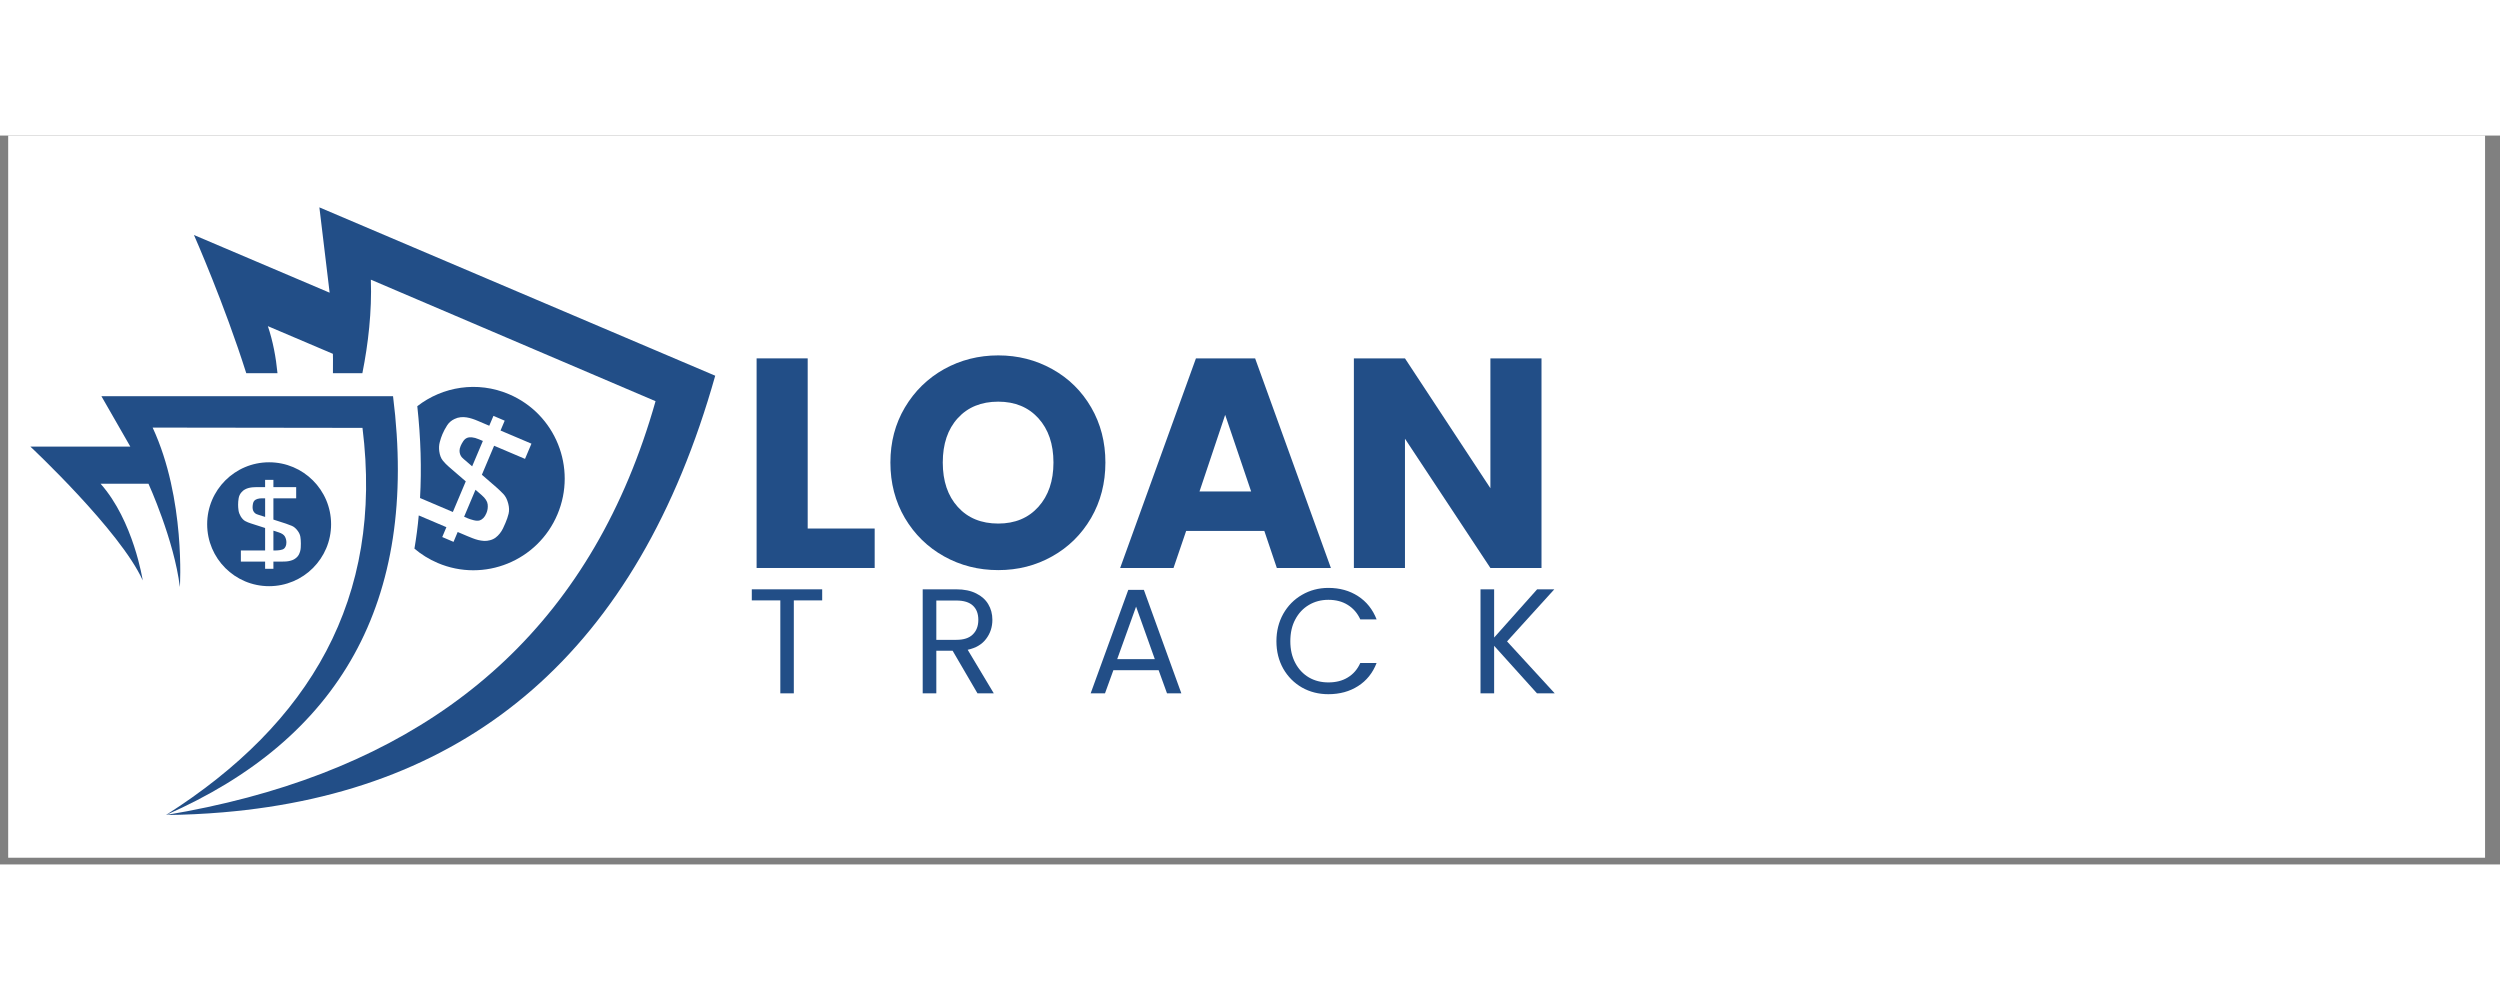<svg xmlns="http://www.w3.org/2000/svg" xmlns:xlink="http://www.w3.org/1999/xlink" width="250" zoomAndPan="magnify"
     viewBox="0 0 275.25 80.25" height="100" preserveAspectRatio="xMidYMid meet" version="1.0">
    <rect x="0" y="0" width="275.25" height="80.25" fill="#808080" stroke="none"/>
    <defs>
        <g/>
        <clipPath id="adbb3c4f64">
            <path d="M 0.902 0 L 273.605 0 L 273.605 79.508 L 0.902 79.508 Z M 0.902 0 "
                  clip-rule="nonzero"/>
        </clipPath>
    </defs>
    <g clip-path="url(#adbb3c4f64)">
        <path fill="#ffffff" d="M 0.902 0 L 273.605 0 L 273.605 79.508 L 0.902 79.508 Z M 0.902 0 "
              fill-opacity="1" fill-rule="nonzero"/>
    </g>
    <path fill="#224e87"
          d="M 19.805 49.707 C 19.805 49.707 20.445 39.973 16.805 32.152 L 39.91 32.184 C 42.254 50.957 34.141 64.738 18.262 74.812 C 37.297 66.473 46.145 51.434 43.273 28.695 L 11.164 28.695 L 14.348 34.246 L 3.344 34.246 C 3.344 34.246 13.258 43.523 15.715 48.98 C 15.715 48.98 14.711 42.43 11.074 38.336 L 16.348 38.336 C 16.348 38.336 19.168 44.52 19.805 49.707 Z M 19.805 49.707 "
          fill-opacity="1" fill-rule="nonzero"/>
    <path fill="#224e87"
          d="M 29.188 39.938 L 28.875 39.938 C 28.652 39.938 28.477 39.961 28.336 40.008 C 28.195 40.055 28.09 40.113 28.02 40.184 C 27.934 40.27 27.875 40.383 27.852 40.527 C 27.824 40.672 27.809 40.805 27.809 40.922 C 27.809 41.07 27.832 41.191 27.871 41.289 C 27.914 41.387 27.969 41.469 28.031 41.531 C 28.094 41.594 28.16 41.641 28.23 41.672 C 28.301 41.703 28.363 41.727 28.418 41.742 L 29.191 41.988 L 29.191 39.938 Z M 29.188 39.938 "
          fill-opacity="1" fill-rule="nonzero"/>
    <path fill="#224e87"
          d="M 30.852 45.637 C 31.039 45.609 31.184 45.555 31.285 45.469 C 31.355 45.406 31.414 45.316 31.461 45.203 C 31.508 45.09 31.531 44.953 31.531 44.789 C 31.531 44.562 31.477 44.348 31.367 44.148 C 31.258 43.953 31.031 43.797 30.688 43.688 L 30.102 43.5 L 30.102 45.68 L 30.383 45.68 C 30.508 45.68 30.664 45.664 30.852 45.637 Z M 30.852 45.637 "
          fill-opacity="1" fill-rule="nonzero"/>
    <path fill="#224e87"
          d="M 36.453 42.793 C 36.453 39.027 33.398 35.973 29.629 35.973 C 25.863 35.973 22.809 39.027 22.809 42.793 C 22.809 46.562 25.863 49.613 29.629 49.613 C 33.398 49.613 36.453 46.562 36.453 42.793 Z M 26.52 46.906 L 26.52 45.68 L 29.188 45.68 L 29.188 43.207 L 27.621 42.703 C 27.398 42.633 27.199 42.551 27.012 42.453 C 26.824 42.355 26.652 42.176 26.496 41.918 C 26.371 41.707 26.293 41.492 26.262 41.27 C 26.23 41.047 26.215 40.84 26.215 40.652 C 26.215 40.41 26.234 40.168 26.277 39.922 C 26.32 39.672 26.426 39.453 26.602 39.258 C 26.711 39.133 26.832 39.031 26.969 38.961 C 27.105 38.887 27.246 38.832 27.391 38.797 C 27.535 38.762 27.68 38.738 27.824 38.727 C 27.969 38.715 28.105 38.707 28.238 38.707 L 29.188 38.707 L 29.188 37.91 L 30.102 37.91 L 30.102 38.707 L 32.609 38.707 L 32.609 39.938 L 30.102 39.938 L 30.102 42.281 L 31.484 42.727 C 31.695 42.797 31.914 42.879 32.137 42.973 C 32.359 43.066 32.566 43.242 32.762 43.5 C 32.934 43.727 33.035 43.953 33.07 44.172 C 33.105 44.395 33.125 44.641 33.125 44.906 C 33.125 45.055 33.121 45.203 33.113 45.352 C 33.105 45.5 33.082 45.645 33.043 45.785 C 33.004 45.922 32.945 46.059 32.875 46.188 C 32.801 46.316 32.695 46.43 32.562 46.531 C 32.445 46.625 32.316 46.699 32.176 46.75 C 32.035 46.801 31.891 46.836 31.742 46.863 C 31.594 46.887 31.445 46.898 31.297 46.902 C 31.148 46.906 31.008 46.906 30.875 46.906 L 30.102 46.906 L 30.102 47.703 L 29.188 47.703 L 29.188 46.906 Z M 26.52 46.906 "
          fill-opacity="1" fill-rule="nonzero"/>
    <path fill="#224e87"
          d="M 35.164 7.906 L 36.293 17.301 L 21.355 10.949 C 21.434 11.129 24.699 18.535 27.113 26.164 L 30.551 26.164 C 30.383 24.434 30.059 22.664 29.492 20.984 L 36.652 24.031 C 36.652 24.031 36.676 24.84 36.656 26.164 L 39.898 26.164 C 40.547 22.906 40.949 19.383 40.832 15.867 L 72.176 29.246 C 65.422 53.105 49.781 66.883 27.273 72.879 C 24.379 73.648 21.375 74.293 18.258 74.809 C 20.402 74.785 22.5 74.688 24.547 74.512 C 51.734 72.207 70.199 56.785 78.746 26.441 Z M 35.164 7.906 "
          fill-opacity="1" fill-rule="nonzero"/>
    <path fill="#224e87"
          d="M 52.73 33.441 C 52.438 33.316 52.176 33.246 51.961 33.227 C 51.742 33.207 51.566 33.23 51.43 33.285 C 51.262 33.352 51.121 33.477 51 33.656 C 50.879 33.836 50.789 34.008 50.719 34.168 C 50.633 34.367 50.594 34.551 50.594 34.707 C 50.598 34.863 50.621 35.004 50.672 35.125 C 50.719 35.246 50.781 35.348 50.859 35.434 C 50.938 35.516 51.008 35.582 51.074 35.637 L 51.984 36.418 L 53.164 33.625 Z M 52.73 33.441 "
          fill-opacity="1" fill-rule="nonzero"/>
    <path fill="#224e87"
          d="M 51.48 42.133 C 51.648 42.207 51.871 42.277 52.141 42.348 C 52.41 42.418 52.641 42.426 52.828 42.367 C 52.957 42.324 53.09 42.238 53.219 42.109 C 53.348 41.98 53.457 41.809 53.551 41.582 C 53.684 41.273 53.73 40.957 53.695 40.617 C 53.66 40.285 53.441 39.941 53.039 39.594 L 52.352 39 L 51.098 41.969 Z M 51.48 42.133 "
          fill-opacity="1" fill-rule="nonzero"/>
    <path fill="#224e87"
          d="M 46.105 41.824 C 45.992 43.07 45.832 44.289 45.629 45.48 C 46.379 46.117 47.238 46.652 48.191 47.059 C 53.305 49.234 59.211 46.84 61.375 41.707 C 63.543 36.574 61.156 30.652 56.039 28.477 C 52.566 26.996 48.73 27.633 45.945 29.797 C 46.328 33.332 46.426 36.703 46.246 39.906 L 49.859 41.445 L 51.281 38.074 L 49.438 36.484 C 49.184 36.262 48.953 36.031 48.758 35.789 C 48.559 35.551 48.426 35.207 48.363 34.766 C 48.316 34.406 48.332 34.066 48.422 33.742 C 48.504 33.426 48.602 33.137 48.711 32.879 C 48.852 32.551 49.02 32.23 49.219 31.922 C 49.418 31.609 49.691 31.371 50.039 31.207 C 50.258 31.098 50.48 31.035 50.711 31.012 C 50.938 30.988 51.16 30.996 51.379 31.031 C 51.594 31.066 51.805 31.117 52.004 31.184 C 52.211 31.25 52.398 31.324 52.582 31.402 L 53.867 31.949 L 54.328 30.863 L 55.566 31.391 L 55.109 32.477 L 58.512 33.922 L 57.805 35.598 L 54.402 34.152 L 53.055 37.344 L 54.672 38.746 C 54.918 38.965 55.168 39.203 55.414 39.457 C 55.664 39.715 55.844 40.074 55.961 40.539 C 56.066 40.945 56.074 41.312 55.996 41.637 C 55.918 41.961 55.801 42.301 55.645 42.664 C 55.562 42.863 55.473 43.066 55.375 43.262 C 55.277 43.461 55.164 43.641 55.027 43.812 C 54.895 43.98 54.742 44.133 54.566 44.266 C 54.391 44.395 54.184 44.496 53.945 44.555 C 53.73 44.613 53.516 44.641 53.297 44.629 C 53.078 44.613 52.859 44.582 52.645 44.531 C 52.43 44.473 52.219 44.41 52.02 44.328 C 51.812 44.246 51.621 44.168 51.441 44.094 L 50.391 43.648 L 49.934 44.734 L 48.691 44.203 L 49.148 43.117 Z M 46.105 41.824 "
          fill-opacity="1" fill-rule="nonzero"/>
    <g fill="#224e87" fill-opacity="1">
        <g transform="translate(81.271, 47.61)">
            <g>
                <path d="M 7.656 -4.344 L 15.031 -4.344 L 15.031 0 L 2.031 0 L 2.031 -23.078 L 7.656 -23.078 Z M 7.656 -4.344 "/>
            </g>
        </g>
    </g>
    <g fill="#224e87" fill-opacity="1">
        <g transform="translate(96.955, 47.61)">
            <g>
                <path d="M 12.953 0.234 C 10.785 0.234 8.797 -0.27 6.984 -1.281 C 5.18 -2.289 3.742 -3.695 2.672 -5.5 C 1.609 -7.312 1.078 -9.348 1.078 -11.609 C 1.078 -13.859 1.609 -15.879 2.672 -17.672 C 3.742 -19.473 5.18 -20.879 6.984 -21.891 C 8.797 -22.898 10.785 -23.406 12.953 -23.406 C 15.117 -23.406 17.102 -22.898 18.906 -21.891 C 20.719 -20.879 22.145 -19.473 23.188 -17.672 C 24.227 -15.879 24.75 -13.859 24.75 -11.609 C 24.75 -9.348 24.223 -7.312 23.172 -5.5 C 22.117 -3.695 20.691 -2.289 18.891 -1.281 C 17.098 -0.27 15.117 0.234 12.953 0.234 Z M 12.953 -4.891 C 14.797 -4.891 16.27 -5.504 17.375 -6.734 C 18.477 -7.961 19.031 -9.586 19.031 -11.609 C 19.031 -13.641 18.477 -15.266 17.375 -16.484 C 16.27 -17.703 14.797 -18.312 12.953 -18.312 C 11.086 -18.312 9.602 -17.707 8.5 -16.5 C 7.395 -15.289 6.844 -13.66 6.844 -11.609 C 6.844 -9.566 7.395 -7.938 8.5 -6.719 C 9.602 -5.5 11.086 -4.891 12.953 -4.891 Z M 12.953 -4.891 "/>
            </g>
        </g>
    </g>
    <g fill="#224e87" fill-opacity="1">
        <g transform="translate(122.798, 47.61)">
            <g>
                <path d="M 16.406 -4.078 L 7.797 -4.078 L 6.406 0 L 0.531 0 L 8.875 -23.078 L 15.391 -23.078 L 23.734 0 L 17.781 0 Z M 14.953 -8.422 L 12.094 -16.859 L 9.266 -8.422 Z M 14.953 -8.422 "/>
            </g>
        </g>
    </g>
    <g fill="#224e87" fill-opacity="1">
        <g transform="translate(147.031, 47.61)">
            <g>
                <path d="M 22.688 0 L 17.062 0 L 7.656 -14.234 L 7.656 0 L 2.031 0 L 2.031 -23.078 L 7.656 -23.078 L 17.062 -8.781 L 17.062 -23.078 L 22.688 -23.078 Z M 22.688 0 "/>
            </g>
        </g>
    </g>
    <g fill="#224e87" fill-opacity="1">
        <g transform="translate(82.211, 61.412)">
            <g>
                <path d="M 8.312 -11.453 L 8.312 -10.234 L 5.188 -10.234 L 5.188 0 L 3.703 0 L 3.703 -10.234 L 0.562 -10.234 L 0.562 -11.453 Z M 8.312 -11.453 "/>
            </g>
        </g>
    </g>
    <g fill="#224e87" fill-opacity="1">
        <g transform="translate(100.323, 61.412)">
            <g>
                <path d="M 7.297 0 L 4.562 -4.688 L 2.766 -4.688 L 2.766 0 L 1.266 0 L 1.266 -11.453 L 4.969 -11.453 C 5.832 -11.453 6.562 -11.301 7.156 -11 C 7.75 -10.707 8.191 -10.312 8.484 -9.812 C 8.785 -9.312 8.938 -8.738 8.938 -8.094 C 8.938 -7.301 8.707 -6.602 8.25 -6 C 7.801 -5.395 7.125 -4.992 6.219 -4.797 L 9.094 0 Z M 2.766 -5.891 L 4.969 -5.891 C 5.781 -5.891 6.383 -6.086 6.781 -6.484 C 7.188 -6.879 7.391 -7.414 7.391 -8.094 C 7.391 -8.77 7.191 -9.289 6.797 -9.656 C 6.398 -10.031 5.789 -10.219 4.969 -10.219 L 2.766 -10.219 Z M 2.766 -5.891 "/>
            </g>
        </g>
    </g>
    <g fill="#224e87" fill-opacity="1">
        <g transform="translate(119.535, 61.412)">
            <g>
                <path d="M 8.031 -2.547 L 3.047 -2.547 L 2.125 0 L 0.547 0 L 4.688 -11.391 L 6.406 -11.391 L 10.531 0 L 8.953 0 Z M 7.609 -3.766 L 5.547 -9.547 L 3.469 -3.766 Z M 7.609 -3.766 "/>
            </g>
        </g>
    </g>
    <g fill="#224e87" fill-opacity="1">
        <g transform="translate(139.831, 61.412)">
            <g>
                <path d="M 0.703 -5.734 C 0.703 -6.848 0.953 -7.852 1.453 -8.75 C 1.961 -9.645 2.648 -10.344 3.516 -10.844 C 4.391 -11.352 5.359 -11.609 6.422 -11.609 C 7.672 -11.609 8.758 -11.305 9.688 -10.703 C 10.625 -10.098 11.305 -9.242 11.734 -8.141 L 9.938 -8.141 C 9.625 -8.828 9.164 -9.359 8.562 -9.734 C 7.969 -10.109 7.254 -10.297 6.422 -10.297 C 5.629 -10.297 4.914 -10.109 4.281 -9.734 C 3.645 -9.359 3.145 -8.828 2.781 -8.141 C 2.414 -7.461 2.234 -6.66 2.234 -5.734 C 2.234 -4.828 2.414 -4.031 2.781 -3.344 C 3.145 -2.656 3.645 -2.125 4.281 -1.75 C 4.914 -1.383 5.629 -1.203 6.422 -1.203 C 7.254 -1.203 7.969 -1.383 8.562 -1.75 C 9.164 -2.113 9.625 -2.645 9.938 -3.344 L 11.734 -3.344 C 11.305 -2.238 10.625 -1.391 9.688 -0.797 C 8.758 -0.203 7.672 0.094 6.422 0.094 C 5.359 0.094 4.391 -0.148 3.516 -0.641 C 2.648 -1.141 1.961 -1.832 1.453 -2.719 C 0.953 -3.613 0.703 -4.617 0.703 -5.734 Z M 0.703 -5.734 "/>
            </g>
        </g>
    </g>
    <g fill="#224e87" fill-opacity="1">
        <g transform="translate(161.738, 61.412)">
            <g>
                <path d="M 7.484 0 L 2.766 -5.234 L 2.766 0 L 1.266 0 L 1.266 -11.453 L 2.766 -11.453 L 2.766 -6.141 L 7.5 -11.453 L 9.391 -11.453 L 4.188 -5.719 L 9.438 0 Z M 7.484 0 "/>
            </g>
        </g>
    </g>
</svg>